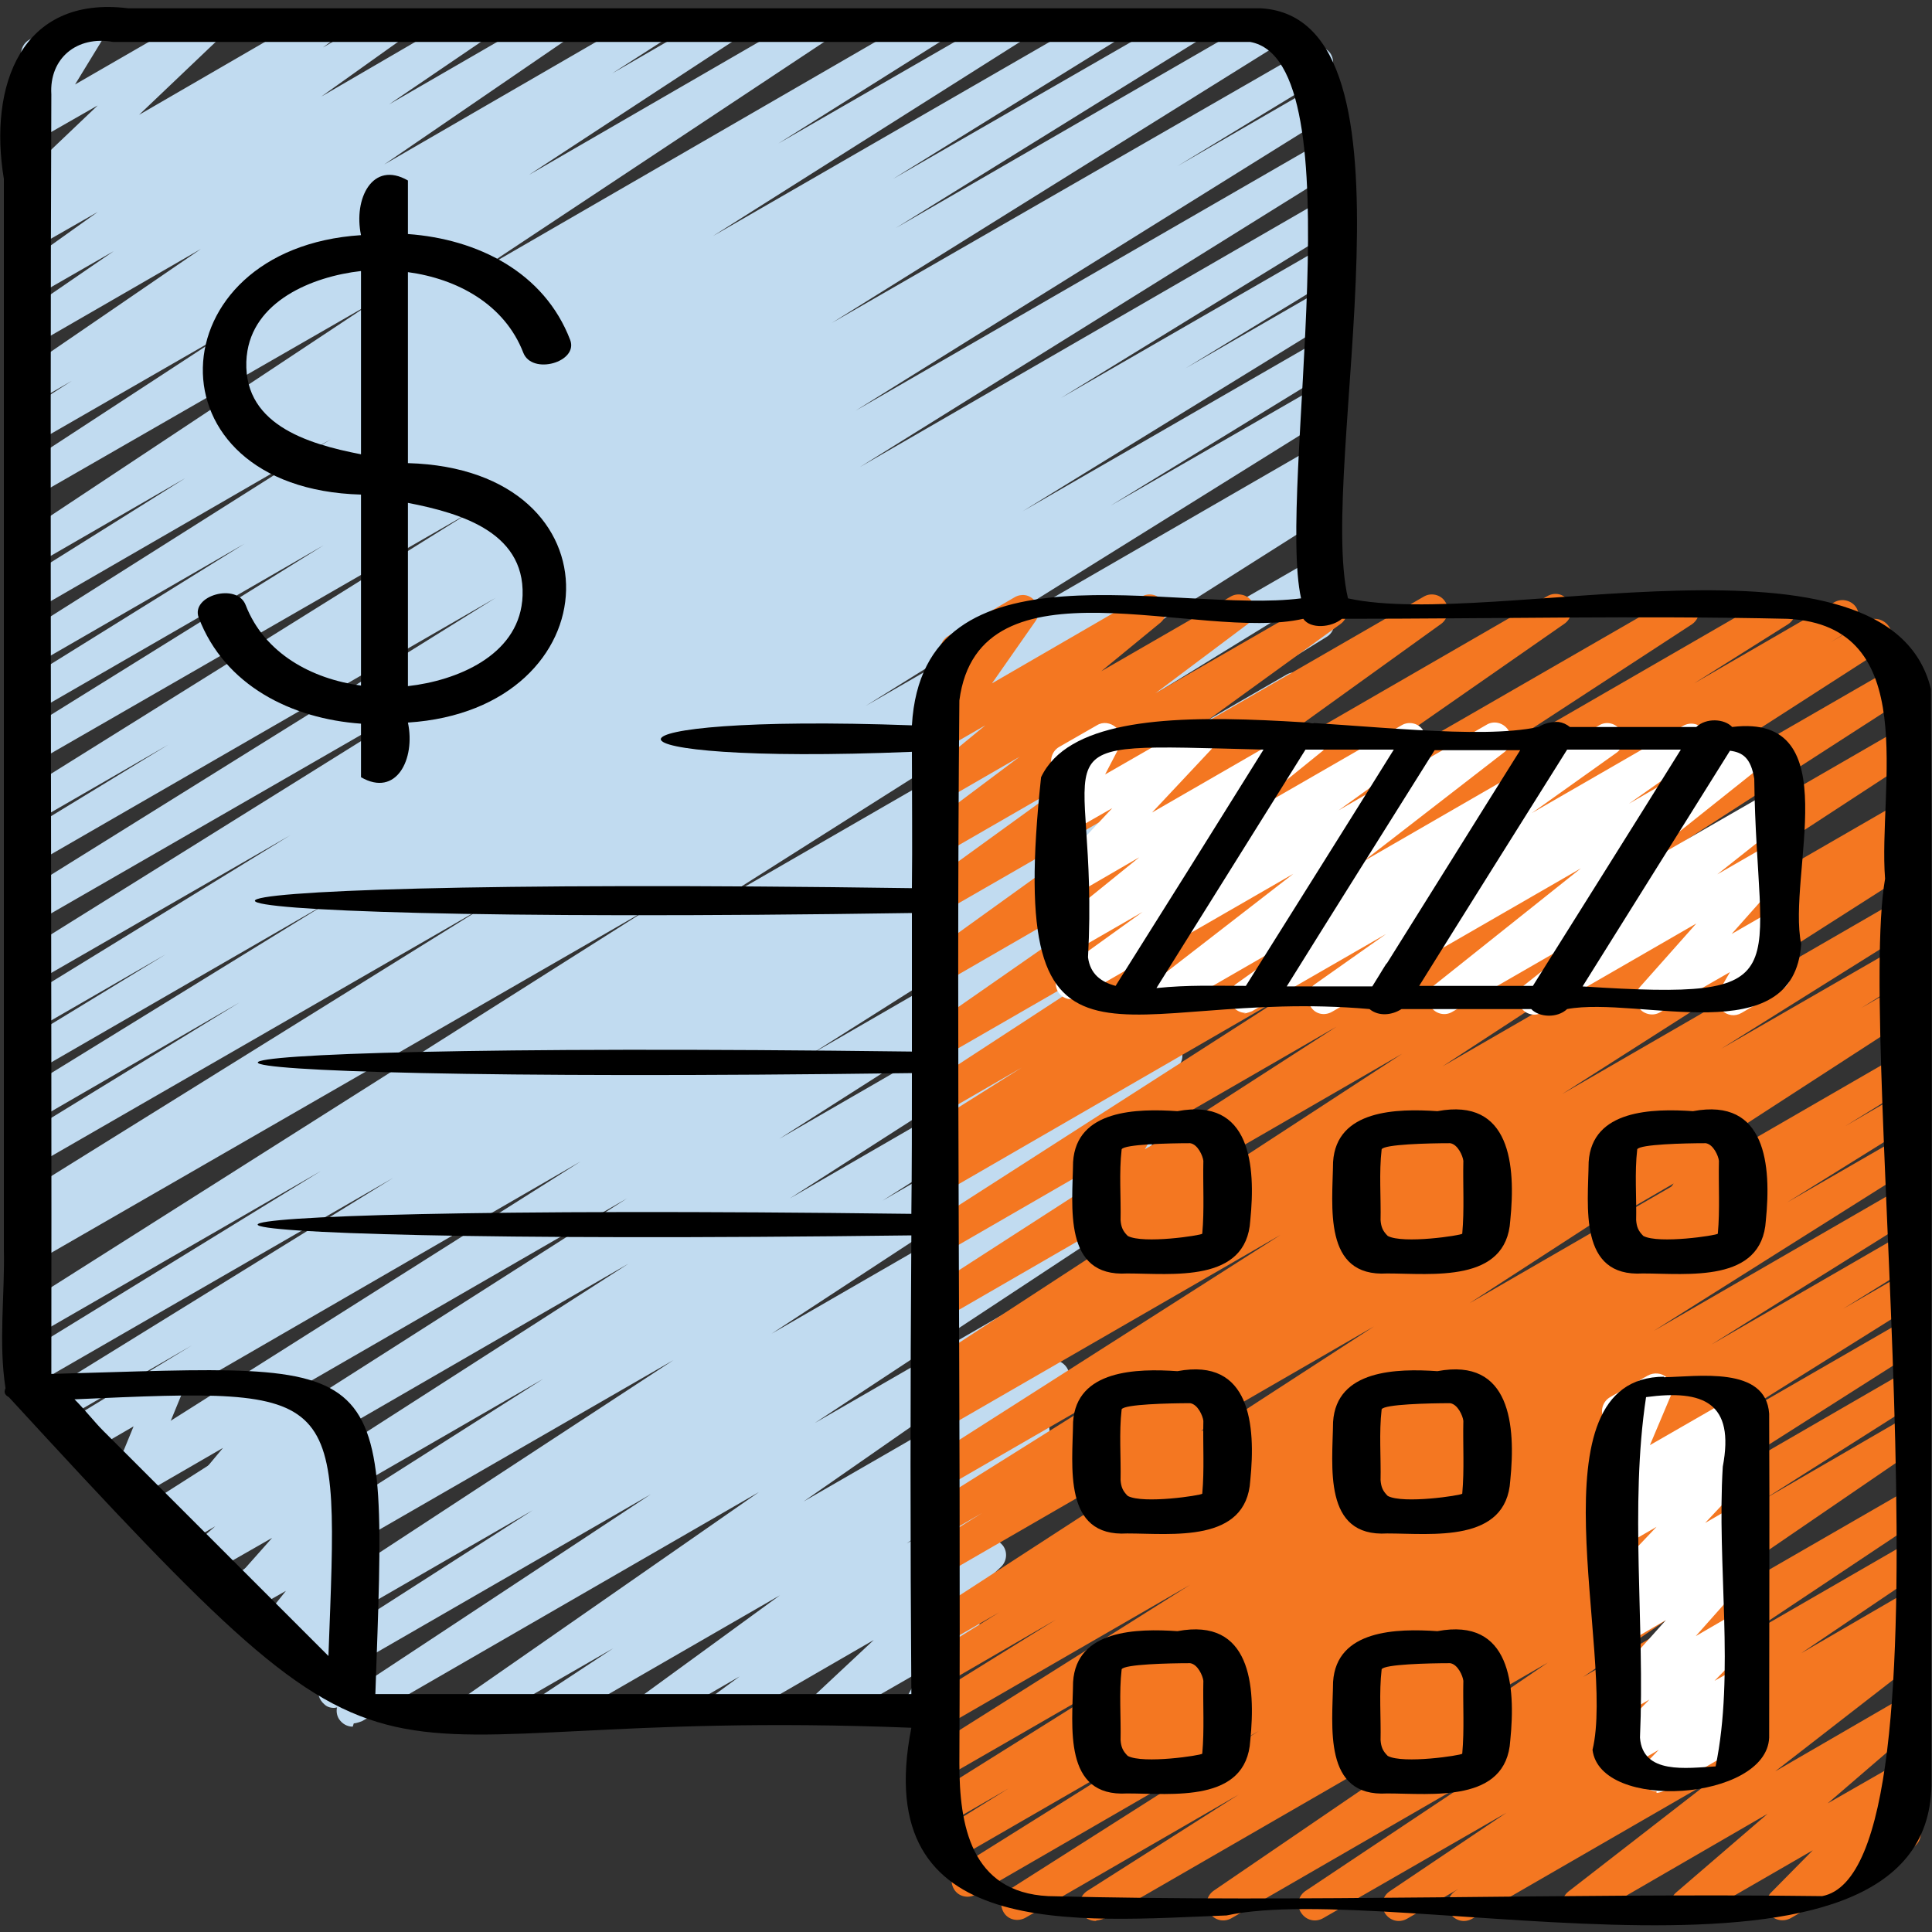 <?xml version="1.0" encoding="UTF-8"?>
<svg id="Layer_1" data-name="Layer 1" xmlns="http://www.w3.org/2000/svg" viewBox="0 0 35 35">
  <rect x="0" y="0" width="35" height="35" fill="#333333" stroke="none"/>
  <defs>
    <style>
      .cls-1 {
        fill: #f47721;
      }

      .cls-1, .cls-2, .cls-3, .cls-4 {
        stroke-width: 0px;
      }

      .cls-3 {
        fill: #fff;
      }

      .cls-4 {
        fill: #c1dbf0;
      }
    </style>
  </defs>
  <path class="cls-4" d="m6.39,31.28c-.1,0-.19-.05-.25-.14-.08-.13-.04-.31.09-.4l5.56-3.67-5.98,3.45c-.14.08-.31.04-.4-.1s-.04-.31.09-.4l4.15-2.66-4.44,2.56c-.14.08-.31.04-.4-.1-.08-.14-.04-.31.09-.4l7.3-4.78-7.79,4.49c-.14.08-.32.04-.4-.1-.08-.14-.04-.31.09-.4l5.74-3.65-6.08,3.51c-.14.08-.31.04-.4-.1-.08-.14-.04-.31.09-.4l7.94-5.1-8.39,4.85c-.14.08-.31.04-.4-.1-.08-.14-.04-.31.09-.4l8.67-5.53-9.13,5.27c-.14.08-.31.04-.4-.1-.08-.14-.04-.31.09-.4l8.6-5.44L1.53,26.24c-.14.08-.32.03-.4-.1-.08-.14-.04-.32.1-.4l2.25-1.37-2.42,1.4c-.14.08-.32.03-.4-.1-.08-.14-.04-.32.1-.4l6.36-3.93-6.45,3.72c-.14.08-.32.03-.4-.1-.08-.14-.04-.32.1-.4l5.45-3.35-5.15,2.97c-.14.08-.31.04-.4-.1-.08-.14-.04-.31.09-.4l11.41-7.23L.66,22.85c-.14.08-.32.03-.4-.1s-.04-.32.1-.4l.56-.34-.26.15c-.14.08-.32.03-.4-.1-.08-.14-.04-.32.1-.4l8.44-5.25L.66,21.1c-.14.08-.32.03-.4-.1s-.04-.32.1-.4l3.98-2.44-3.68,2.13c-.14.08-.32.03-.4-.1-.08-.14-.04-.32.1-.4l5.6-3.45-5.3,3.06c-.14.08-.32.03-.4-.1-.08-.14-.04-.32.1-.4l2.64-1.61-2.34,1.35c-.14.08-.32.03-.4-.1s-.04-.32.1-.4l4.9-3.01-4.6,2.65c-.14.08-.32.03-.4-.1-.08-.14-.04-.32.1-.4l8.53-5.32L.66,16.7c-.14.08-.32.03-.4-.1-.08-.14-.04-.32.1-.4l8.62-5.37L.66,15.63c-.14.08-.32.03-.4-.1-.08-.14-.04-.32.1-.4l2.69-1.64-2.39,1.38c-.14.08-.32.03-.4-.1-.08-.14-.04-.32.1-.4l8.17-5.1L.66,13.8c-.14.08-.32.03-.4-.1-.08-.14-.04-.32.1-.4l5.5-3.42L.66,12.88c-.14.08-.32.03-.4-.1-.08-.14-.04-.32.1-.4l4.07-2.53-3.76,2.17c-.14.08-.31.04-.4-.1-.08-.14-.04-.31.09-.4l5.63-3.56L.66,11.04c-.14.08-.32.04-.4-.1-.08-.14-.04-.31.1-.4l3-1.88-2.7,1.56c-.14.08-.31.04-.4-.1-.08-.14-.04-.31.09-.4l6.38-4.23L.66,8.98c-.14.08-.31.04-.4-.1-.08-.14-.04-.31.09-.4l3.75-2.45-3.44,1.98c-.14.08-.31.04-.4-.1-.08-.14-.04-.31.09-.4l.95-.61-.64.37c-.14.08-.31.04-.4-.1-.08-.13-.05-.31.08-.4l3.3-2.26-2.98,1.72c-.14.08-.31.04-.4-.1-.08-.13-.05-.31.08-.4l1.72-1.18-1.41.81c-.14.08-.31.04-.39-.1-.09-.13-.05-.31.08-.4l1.43-1.02-1.12.64c-.14.08-.31.04-.39-.1-.09-.13-.05-.31.08-.4l.26-.18c-.12.04-.25,0-.32-.11-.09-.12-.08-.29.03-.39l1.46-1.39-1.12.64c-.12.07-.26.05-.36-.05-.09-.1-.11-.24-.04-.36l.55-.9c-.14.07-.31.02-.38-.12-.08-.14-.03-.32.11-.4L1.51.22c.12-.07.26-.05.36.05.09.1.11.24.04.36l-.55.9L3.63.22c.13-.07.29-.04.38.08.09.12.08.29-.03.39l-1.46,1.39L5.73.22c.14-.08.31-.04.39.1.09.13.05.31-.08.4l-.19.14,1.09-.63c.14-.08.31-.04.39.1.09.13.05.31-.08.4l-1.43,1.02L8.45.22c.14-.08.31-.04.4.1.08.13.05.31-.08.4l-1.72,1.17L9.94.22c.14-.08.31-.04.4.1.08.13.05.31-.08.4l-3.3,2.26L11.73.22c.14-.08.31-.04.4.1.08.14.04.31-.09.4l-.95.61,1.92-1.11c.14-.08.31-.04.4.1.08.14.04.31-.09.4l-3.74,2.45L14.68.22c.14-.08.31-.04.4.1s.04.31-.09.4l-6.38,4.23L16.79.22c.14-.08.32-.04.4.1.08.14.04.31-.1.4l-2.99,1.88L18.23.22c.14-.08.32-.03.4.1.08.14.04.31-.09.4l-5.63,3.56L19.95.22c.14-.08.32-.04.4.1.08.14.04.32-.1.4l-4.07,2.52L21.43.22c.14-.08.32-.04.4.1.08.14.04.32-.1.4l-5.5,3.41L22.95.25c.14-.08.32-.03.4.1.08.14.04.32-.1.4l-8.18,5.1L23.71.88c.14-.08.32-.03.4.1.08.14.04.32-.1.4l-2.68,1.63,2.49-1.44c.14-.08.32-.03.4.1.08.14.04.32-.1.4l-8.62,5.37,8.32-4.8c.14-.08.32-.03.4.1.08.14.04.32-.1.4l-8.54,5.32,8.24-4.76c.14-.08.32-.04.4.1.08.14.04.32-.1.4l-4.9,3.01,4.6-2.65c.14-.08.32-.03.4.1.08.14.04.32-.1.4l-2.64,1.61,2.34-1.35c.14-.08.32-.04.4.1.08.14.04.32-.1.4l-5.59,3.44,5.29-3.05c.14-.08.32-.04.4.1.08.14.04.32-.1.4l-4,2.45,3.7-2.13c.14-.08.32-.04.4.1.08.14.04.32-.1.4l-8.44,5.26,8.14-4.7c.14-.08.32-.03.4.1.08.14.04.32-.1.4l-.56.34.26-.15c.14-.08.32-.04.4.1.08.14.04.31-.09.4l-11.41,7.23,11.11-6.41c.14-.08.32-.04.4.1.08.14.04.32-.1.4l-5.43,3.34,5.03-2.9c.14-.08.32-.04.4.1.08.14.04.32-.1.4l-6.37,3.94,5.65-3.26c.14-.08.32-.04.4.1.08.14.04.32-.1.4l-2.24,1.37,1.61-.93c.14-.08.32-.03.4.1s.04.31-.09.4l-8.6,5.44,7.79-4.5c.14-.08.31-.03.4.1.08.14.04.31-.09.4l-8.67,5.53,7.83-4.52c.14-.08.31-.03.4.1.08.14.04.31-.09.4l-7.95,5.1,7.11-4.11c.14-.08.32-.04.4.1.08.14.04.31-.09.4l-5.74,3.65,4.99-2.88c.14-.08.31-.04.4.1.08.14.04.31-.09.4l-7.31,4.79,6.45-3.72c.14-.08.31-.03.4.1.08.14.04.31-.09.4l-4.14,2.65,3.42-1.98c.14-.08.31-.04.4.1.08.13.04.31-.09.4l-5.57,3.67,4.75-2.74c.14-.08.31-.04.39.1.08.13.05.31-.08.4l-5.26,3.66,4.37-2.52c.14-.08.31-.04.4.1.08.13.05.31-.09.4l-1.25.83.59-.34c.13-.08.31-.04.39.09s.05.31-.07.4l-2.47,1.8,1.68-.97c.13-.08.31-.04.39.09.09.13.05.31-.07.4l-.56.41c.11-.03.23.02.3.11.09.12.07.29-.04.39l-1.08,1.01.27-.16c.11-.07.26-.05.35.04.09.09.11.24.05.35l-.49.88s.04.04.05.07c.08.14.03.32-.11.4l-.37.21c-.11.07-.26.05-.35-.04-.09-.09-.11-.24-.05-.35l.29-.53-1.6.92c-.13.08-.29.04-.38-.08-.09-.12-.07-.29.04-.39l1.08-1.01-2.56,1.48c-.13.08-.31.04-.39-.09-.09-.13-.05-.31.07-.4l.45-.33-1.42.82c-.13.08-.31.04-.39-.09-.09-.13-.05-.31.07-.4l2.47-1.8-3.97,2.29c-.14.08-.31.04-.4-.1s-.05-.31.09-.4l1.26-.83-2.31,1.33c-.14.08-.31.04-.39-.1-.08-.13-.05-.31.08-.4l5.26-3.66-7.19,4.15s-.1.04-.15.04h0Z"/>
  <path class="cls-4" d="m6.05,30.94c-.07,0-.13-.02-.18-.07-.09-.08-.13-.2-.09-.32l.07-.21-.12.07c-.11.07-.26.05-.35-.04s-.12-.24-.05-.35l.28-.51-.5.29c-.12.07-.28.04-.37-.06-.09-.11-.1-.26,0-.37l.44-.55-.67.38c-.12.07-.28.04-.37-.07s-.09-.27,0-.38l.79-.89-1.12.64c-.13.08-.3.04-.39-.08-.09-.12-.07-.29.04-.39l.44-.38-.6.35c-.12.07-.28.04-.37-.06-.09-.11-.09-.27,0-.38l1.11-1.33-1.59.92c-.11.06-.25.05-.34-.03-.09-.08-.13-.22-.08-.33l.39-.95-.81.47c-.13.08-.3.04-.39-.09l-.46-.68c-.13.04-.28,0-.35-.13-.08-.14-.03-.32.11-.4l.19-.11c.13-.08.3-.04.39.09l.45.67,1.32-.76c.11-.06.25-.05.34.03.09.08.13.22.08.33l-.39.95,2.26-1.3c.12-.07.28-.05.37.06.09.11.09.27,0,.38l-1.11,1.33,1.73-1c.13-.08.3-.04.39.08.09.12.07.29-.04.39l-.44.38.16-.09c.12-.07.28-.04.37.07.09.11.09.27,0,.38l-.79.89.43-.24c.12-.07.28-.04.37.06s.1.26,0,.37l-.44.55.06-.04c.11-.07.26-.05.35.04s.12.24.05.35l-.3.55c.08-.01.16.01.23.06.09.08.13.2.09.32l-.13.41s.08.06.11.11c.08.14.03.32-.11.4l-.31.18s-.1.04-.15.04h0Z"/>
  <path class="cls-1" d="m19.85,34.8c-.1,0-.2-.05-.25-.14-.08-.14-.04-.31.09-.4l2.75-1.75-3.86,2.23c-.14.08-.32.04-.4-.1-.08-.14-.04-.31.09-.4l4.53-2.88-5.12,2.96c-.14.08-.32.04-.4-.1-.08-.14-.04-.31.1-.4l3.56-2.23-3.69,2.13c-.14.08-.32.03-.4-.1-.08-.14-.04-.32.1-.4l1.32-.82-1.16.67c-.14.08-.32.04-.4-.1-.08-.14-.04-.32.1-.4l3.72-2.33-3.42,1.97c-.14.08-.31.04-.4-.1-.08-.14-.04-.31.09-.4l4.76-3-4.45,2.57c-.14.08-.32.03-.4-.1s-.04-.32.1-.4l2.32-1.44-2.02,1.17c-.14.08-.32.03-.4-.1-.08-.14-.04-.32.1-.4l1.29-.8-.99.57c-.14.08-.31.04-.4-.1-.08-.14-.04-.31.09-.4l8.09-5.25-7.79,4.5c-.14.08-.32.03-.4-.1-.08-.14-.04-.32.1-.4l.99-.62-.69.4c-.14.08-.32.03-.4-.1-.08-.14-.04-.32.1-.4l3.54-2.22-3.24,1.87c-.14.08-.31.04-.4-.1-.08-.14-.04-.31.09-.4l6.41-4.09-6.1,3.52c-.14.08-.32.03-.4-.1-.08-.14-.04-.32.1-.4l.29-.18c-.13.07-.3.02-.38-.11-.08-.14-.04-.31.09-.4l8.6-5.61-8.29,4.79c-.14.08-.31.04-.4-.1-.08-.14-.04-.31.09-.4l7.41-4.78-7.1,4.1c-.14.08-.31.04-.4-.1-.08-.14-.04-.31.09-.4l6.59-4.23-6.28,3.63c-.14.08-.32.03-.4-.1-.08-.14-.04-.32.1-.4l.38-.23-.08.04c-.14.08-.32.03-.4-.1-.08-.14-.04-.31.1-.4l1.7-1.07-1.4.81c-.14.08-.31.04-.4-.1-.08-.14-.04-.31.09-.4l4.43-2.89-4.13,2.38c-.14.08-.31.04-.39-.1s-.05-.31.08-.4l5.53-3.85-5.21,3.01c-.13.08-.31.04-.39-.09-.09-.13-.05-.31.07-.4l4.28-3.08-3.96,2.28c-.13.08-.31.04-.39-.09-.09-.13-.05-.31.07-.4l2.54-1.84-2.22,1.28c-.13.08-.31.04-.39-.09-.09-.13-.06-.3.07-.4l1.68-1.26-1.35.78c-.13.08-.3.04-.39-.09-.09-.13-.06-.3.06-.39l1.06-.87-.73.42c-.12.07-.27.05-.36-.06-.09-.1-.1-.25-.02-.37l.79-1.13-.06.03c-.14.08-.32.03-.4-.11-.08-.14-.03-.32.11-.4l1.2-.7c.12-.07.27-.05.36.06.09.1.1.25.02.37l-.79,1.13,2.71-1.57c.13-.08.3-.04.39.09.09.13.06.3-.06.39l-1.06.87,2.34-1.35c.13-.08.31-.04.39.09.09.13.06.3-.07.4l-1.68,1.26,3.04-1.75c.13-.08.31-.04.39.09.09.13.05.31-.07.4l-2.54,1.84,4.04-2.33c.13-.08.31-.04.39.09.09.13.05.31-.07.4l-4.28,3.08,6.2-3.58c.14-.08.31-.04.39.1s.05.31-.08.4l-5.53,3.85,7.53-4.34c.14-.08.31-.04.4.1.08.14.04.31-.09.4l-4.43,2.89,5.87-3.39c.14-.08.32-.03.4.1s.04.31-.1.4l-1.7,1.07,2.54-1.47c.14-.08.32-.03.4.1.08.14.04.32-.1.4l-.36.22.65-.38c.14-.08.31-.03.4.1s.04.31-.09.4l-6.59,4.24,6.8-3.92c.14-.08.31-.04.4.1.08.14.04.31-.09.4l-7.41,4.78,7.17-4.14c.14-.08.31-.04.4.1.08.14.04.31-.09.4l-8.59,5.61,8.28-4.78c.14-.08.32-.04.4.1.08.14.04.32-.1.4l-.29.18c.14-.07.3-.02.38.11.08.14.04.31-.09.4l-6.41,4.09,6.11-3.53c.14-.08.32-.03.4.1s.04.32-.1.4l-3.53,2.21,3.23-1.86c.14-.08.32-.04.4.1.08.14.04.32-.1.4l-.99.62.69-.4c.14-.08.31-.04.4.1.08.14.04.31-.09.4l-8.1,5.25,7.79-4.5c.14-.08.32-.03.4.1.08.14.04.32-.1.4l-1.28.79.98-.57c.14-.08.32-.03.4.1s.04.32-.1.4l-2.33,1.45,2.03-1.17c.14-.08.32-.04.4.1.08.14.04.31-.09.4l-4.76,3,4.45-2.57c.14-.08.32-.03.4.1s.04.32-.1.4l-3.71,2.32,3.41-1.97c.14-.08.32-.04.4.1.08.14.04.32-.1.4l-1.32.82,1.02-.59c.14-.08.32-.04.4.1.08.14.04.31-.1.4l-3.56,2.23,3.26-1.88c.14-.08.32-.03.4.1.08.14.04.31-.09.4l-4.53,2.88,4.22-2.44c.14-.08.32-.04.4.1.08.14.04.31-.09.4l-2.76,1.75,2.45-1.42c.14-.08.31-.04.4.1.08.13.05.31-.08.4l-6.05,4.14,5.74-3.31c.14-.08.31-.04.4.1.08.13.05.31-.09.4l-3.15,2.1,2.84-1.64c.14-.08.31-.04.4.1.08.13.05.31-.09.4l-2.1,1.42,1.79-1.04c.14-.08.31-.04.4.1.08.13.04.31-.09.4l-.23.15c.12-.03.24.02.31.12.09.13.06.3-.06.4l-2.59,2.01,2.26-1.31c.13-.08.3-.04.39.08.09.12.07.29-.05.39l-1.65,1.42,1.31-.75c.13-.07.29-.04.38.07.09.12.08.28-.02.39l-.76.77.34-.19c.14-.08.32-.03.4.11.08.14.03.32-.11.4l-2.21,1.28c-.13.07-.29.04-.38-.07-.09-.12-.08-.28.02-.39l.76-.77-2.13,1.23c-.13.08-.3.04-.39-.08-.09-.12-.07-.29.05-.39l1.65-1.42-3.28,1.9c-.13.08-.3.04-.39-.09-.09-.13-.06-.3.06-.4l2.59-2.01-4.33,2.5c-.14.08-.31.04-.4-.1-.08-.13-.04-.31.09-.4l.06-.04-.93.54c-.14.08-.31.04-.4-.1-.08-.13-.05-.31.09-.4l2.11-1.42-3.32,1.91c-.14.08-.31.04-.4-.1s-.05-.31.09-.4l3.15-2.1-4.5,2.6c-.14.08-.31.04-.4-.1s-.05-.31.08-.4l6.05-4.13-8.02,4.63s-.1.04-.15.04h0Z"/>
  <path class="cls-3" d="m22.57,18.35c-.1,0-.19-.05-.25-.13-.08-.13-.05-.31.08-.4l1.53-1.09-2.74,1.58c-.13.08-.3.04-.39-.09s-.06-.3.06-.4l2.57-1.99-3.87,2.23c-.14.08-.31.04-.39-.09s-.05-.31.07-.4l1.46-1.05-1.25.72c-.13.08-.3.04-.39-.09-.09-.13-.06-.3.06-.39l1.52-1.23-1.19.69c-.13.07-.29.04-.38-.07-.09-.11-.08-.28.02-.38l1.06-1.13-.7.4c-.11.06-.25.05-.35-.04-.09-.09-.12-.23-.06-.35l.29-.57c-.1,0-.2-.05-.25-.15-.08-.14-.03-.32.11-.4l.68-.39c.11-.07.25-.05.35.04.09.09.12.23.06.35l-.26.5,1.55-.89c.13-.07.29-.04.38.07.09.11.08.28-.02.38l-1.06,1.13,2.74-1.58c.13-.08.3-.04.39.09.09.13.06.3-.06.39l-1.52,1.23,2.97-1.71c.13-.08.31-.04.39.09.09.13.05.31-.07.4l-1.46,1.05,2.68-1.55c.13-.08.3-.04.39.09s.06.3-.06.4l-2.57,1.99,4.28-2.47c.13-.08.31-.04.39.1.08.13.05.31-.08.4l-1.53,1.09,2.74-1.58c.14-.08.31-.04.39.1.09.13.05.31-.08.4l-1.29.91,2.26-1.31c.13-.08.3-.04.39.09.09.13.06.3-.06.39l-2.66,2.12,2.59-1.49c.13-.08.3-.04.39.09.09.13.06.3-.06.4l-1.25.99.92-.53c.12-.07.28-.04.37.07.09.11.09.27,0,.38l-1.03,1.16.66-.38c.12-.07.26-.05.35.05.09.09.11.24.04.36l-.25.42c.09,0,.18.06.23.15.08.14.03.32-.11.4l-.74.43c-.12.07-.26.05-.36-.05-.09-.1-.11-.24-.04-.36l.19-.33-1.27.73c-.12.07-.28.04-.37-.07-.09-.11-.09-.27,0-.38l1.03-1.16-2.79,1.61c-.13.08-.3.04-.39-.09-.09-.13-.06-.3.06-.4l1.25-.99-2.55,1.47c-.13.08-.3.04-.39-.09-.09-.13-.06-.3.06-.39l2.66-2.12-4.51,2.6c-.14.08-.31.04-.39-.1-.09-.13-.05-.31.08-.4l1.29-.91-2.43,1.4s-.1.04-.15.04h0Z"/>
  <g>
    <path class="cls-1" d="m21.37,23.05c-.07,0-.15-.03-.2-.08-.09-.09-.12-.23-.06-.35l.38-.73-1.38.8c-.13.07-.29.04-.38-.07s-.08-.28.02-.39l.39-.39-.09.05c-.12.07-.26.05-.36-.05-.09-.1-.11-.24-.04-.36l.22-.36c-.08-.02-.15-.07-.19-.14-.08-.14-.03-.32.11-.4l.68-.39c.12-.07.26-.05.36.05.09.1.11.24.04.36l-.13.22,1-.58c.13-.07.29-.04.38.07.09.12.08.28-.02.39l-.39.39.37-.21c.11-.06.26-.05.35.04.09.09.12.23.06.35l-.38.73c.13-.05.29,0,.37.12.08.14.03.32-.11.4l-.84.48s-.1.04-.15.04Z"/>
    <path class="cls-1" d="m25.32,23.05c-.08,0-.16-.03-.21-.09-.09-.1-.11-.25-.03-.36l.73-1.09-1.06.61c-.11.06-.25.05-.35-.04-.09-.09-.12-.23-.06-.35l.3-.6c-.09,0-.21-.05-.26-.15-.08-.14-.03-.32.11-.4l.68-.39c.11-.07.25-.05.35.04.09.09.12.23.06.35l-.27.54,1.3-.75c.12-.07.27-.05.36.05.09.1.11.25.03.36l-.73,1.09.5-.29c.14-.08.32-.03.4.11.08.14.03.32-.11.4l-1.59.92s-.1.04-.15.04Z"/>
    <path class="cls-1" d="m21.5,27.75c-.07,0-.14-.03-.2-.08-.09-.09-.12-.23-.06-.34l.29-.58-1.34.77c-.13.07-.29.04-.38-.07-.09-.12-.08-.28.02-.39l.44-.45-.23.13c-.11.07-.26.05-.35-.04-.09-.09-.12-.23-.06-.35l.27-.51c-.1,0-.19-.06-.24-.15-.08-.14-.03-.32.11-.4l.68-.39c.11-.07.26-.05.35.04.09.09.12.23.06.35l-.23.43,1.21-.7c.13-.07.29-.04.38.07.09.12.08.28-.02.39l-.44.45.3-.17c.11-.06.25-.05.35.04.09.09.12.23.06.34l-.31.63c.11-.01.21.05.27.15.08.14.03.32-.11.4l-.68.39s-.1.04-.15.04h0Z"/>
    <path class="cls-1" d="m25.63,27.75c-.08,0-.17-.04-.22-.1-.09-.11-.09-.27,0-.38l.25-.3-.82.47c-.13.07-.29.04-.38-.08-.09-.12-.08-.28.03-.39l.29-.28-.03.02c-.11.07-.26.05-.35-.04-.09-.09-.12-.23-.05-.35l.26-.49c-.09,0-.18-.06-.23-.15-.08-.14-.03-.32.11-.4l.68-.39c.11-.07.26-.05.35.04.09.09.12.23.05.35l-.22.4,1.18-.68c.13-.08.29-.04.38.08.09.12.08.28-.03.39l-.29.28.17-.1c.12-.07.28-.04.37.06.09.11.09.27,0,.38l-.28.34c.12-.02.24.03.31.14.08.14.03.32-.11.4l-1.28.74s-.1.04-.15.04h0Z"/>
    <path class="cls-1" d="m21.49,32.45c-.08,0-.15-.03-.21-.09-.09-.1-.11-.25-.04-.36l.1-.15-.91.53c-.13.07-.29.04-.38-.08-.09-.12-.08-.28.03-.39l.23-.22-.26.15c-.11.06-.25.05-.34-.03-.09-.08-.13-.22-.08-.33l.39-.95c-.13.04-.27-.01-.34-.13-.08-.14-.03-.32.11-.4l.68-.39c.11-.06.24-.05.34.03.09.08.13.22.08.33l-.39.94,1.55-.89c.13-.08.29-.04.38.08.09.12.08.28-.03.39l-.26.25c.1-.03.21,0,.29.08.09.1.11.25.04.36l-.2.31c.07.02.13.07.17.14.08.14.03.32-.11.4l-.69.4s-.1.04-.15.04h0Z"/>
    <path class="cls-1" d="m25.93,32.45c-.08,0-.16-.03-.22-.1-.09-.11-.1-.26-.01-.37l.08-.11-.77.45c-.12.07-.28.05-.37-.06s-.1-.26,0-.37l.76-.97-.65.38c-.12.07-.26.05-.36-.05-.09-.1-.11-.24-.04-.36l.22-.36c-.08-.02-.15-.07-.19-.14-.08-.14-.03-.32.11-.4l.68-.39c.12-.07.26-.05.36.05.09.1.11.24.04.36l-.13.22,1-.58c.12-.07.28-.05.37.06.09.11.1.26,0,.37l-.76.97.72-.42c.12-.07.27-.05.37.06.09.11.1.26.01.37l-.19.24c.08.01.16.06.21.14.08.14.03.32-.11.4l-.98.56s-.1.04-.15.04h0Z"/>
    <path class="cls-1" d="m30.9,23.05c-.08,0-.16-.03-.21-.09-.09-.1-.11-.25-.03-.36l.04-.06-.8.46c-.12.07-.27.05-.36-.06-.09-.1-.1-.26-.02-.37l.8-1.13-.86.5c-.12.07-.26.05-.35-.05s-.11-.24-.05-.35l.24-.42c-.08-.01-.16-.06-.21-.14-.08-.14-.03-.32.11-.4l.68-.39c.11-.07.26-.05.35.05s.11.24.05.35l-.17.3,1.08-.62c.12-.07.27-.05.36.06.09.1.1.26.02.37l-.8,1.13.7-.41c.12-.07.27-.05.36.05.09.1.11.25.03.36l-.17.26c.06.02.11.07.15.13.08.14.03.32-.11.4l-.68.39s-.1.04-.15.04h0Z"/>
  </g>
  <path class="cls-3" d="m30.01,32.45c-.09,0-.17-.04-.23-.11-.09-.11-.08-.28.02-.38l.25-.26-.57.33c-.13.07-.29.04-.38-.07-.09-.12-.08-.28.02-.39l.76-.78-.44.25c-.12.07-.28.04-.37-.07-.09-.11-.09-.27,0-.38l1.11-1.24-.74.43c-.13.08-.3.04-.39-.08-.09-.12-.07-.29.05-.39l.2-.18c-.09,0-.18-.04-.24-.11-.09-.11-.08-.28.02-.38l.93-.98-.57.33c-.13.07-.29.04-.38-.08-.09-.12-.08-.28.03-.39l.52-.5-.17.1c-.11.06-.25.05-.34-.03-.09-.08-.13-.22-.08-.33l.38-.91c-.13.04-.27-.02-.34-.14-.08-.14-.03-.32.11-.4l.68-.39c.11-.06.25-.05.34.03.09.08.13.22.08.33l-.38.9,1.53-.88c.13-.07.29-.04.38.08.09.12.08.28-.03.39l-.52.5.21-.12c.13-.07.29-.04.38.07.09.11.08.28-.02.38l-.93.99.57-.33c.13-.08.3-.04.39.08.09.12.07.29-.05.39l-.2.17c.07,0,.17.04.23.11.09.11.09.27,0,.38l-1.11,1.25.74-.43c.13-.07.29-.04.38.07.09.12.08.28-.02.39l-.76.78.41-.23c.13-.07.29-.04.38.07s.08.28-.02.38l-.28.3c.12-.03.25.02.32.14.08.14.03.32-.11.4l-1.6.93s-.1.04-.15.04h0Z"/>
  <g id="Lines">
    <path class="cls-2" d="m.07,22.62c.02.83-.1,1.7.03,2.53-.04.08,0,.13.06.16,7.69,8.37,5.54,5.56,16.35,5.99-.77,3.9,3.02,3.5,5.71,3.4,3.06-.66,12.7,1.92,12.77-2.36-.02-6.62.03-13.25-.01-19.86-.77-3.14-7.92-1.06-10.56-1.64-.57-2.41,1.51-10.51-1.58-10.69-6.84,0-13.68,0-20.52,0C.38-.09-.21,1.56.07,3.24v19.38Zm1.8,3.3c-.16-.16-.33-.38-.52-.57,4.92-.22,4.78-.21,4.6,4.65-1.36-1.36-2.72-2.72-4.08-4.08h0Zm30.51-14.71c2.45.12,1.64,3.06,1.77,4.71-.54,3.1,1.41,17.95-1.14,18.43-4.67-.06-9.35.12-14.02,0-1.41-.07-1.61-1.3-1.61-2.4.03-6.42-.06-12.85,0-19.26.35-2.69,4.36-1.05,6.23-1.48.13.19.51.16.7,0,2.69,0,5.38-.06,8.06,0h0ZM.93,1.71c-.04-.65.46-1.07,1.12-.95,6.87,0,13.74,0,20.6,0,1.96.36.48,8.09.92,10.08-2.29.29-6.85-1.15-7.05,2.3-6.06-.22-6.07.73,0,.48,0,.83.01,1.65,0,2.47-15.91-.23-15.83.69,0,.45,0,.84,0,1.68,0,2.51-15.83-.2-15.77.6,0,.39,0,.85,0,1.7-.01,2.55-15.82-.2-15.76.59,0,.39-.02,2.77-.02,5.54,0,8.31H6.8c.22-6.3.35-5.97-5.87-5.8.01-7.72-.03-15.46,0-23.19h0Z"/>
    <path class="cls-2" d="m25.13,23.07c.81,0,2.16.18,2.23-.96.1-.99.01-2.23-1.32-1.98-.73-.05-1.83-.03-1.89.92-.01.8-.19,2.09.98,2.02Zm-.12-.95c.01-.43-.03-.87.02-1.3.05-.09.85-.11,1.24-.11-.06,0-.05,0,0,0,.14.02.23.23.24.32-.01.44.02.88-.02,1.32-.02.03-1.07.19-1.35.04-.09-.09-.12-.16-.13-.29h0Z"/>
    <path class="cls-2" d="m29.76,23.07c.81,0,2.16.18,2.23-.96.1-.99.01-2.23-1.32-1.98-.73-.05-1.83-.03-1.89.92-.01.8-.19,2.09.98,2.02Zm-.12-.95c.01-.43-.03-.87.02-1.3.05-.09.85-.11,1.24-.11-.06,0-.05,0,0,0,.14.02.23.23.24.32-.01.44.02.88-.02,1.32-.02.03-1.07.19-1.35.04-.09-.09-.12-.16-.13-.29h0Z"/>
    <path class="cls-2" d="m20.42,23.07c.81,0,2.16.18,2.23-.96.1-.99.01-2.23-1.32-1.98-.73-.05-1.83-.03-1.89.92-.01.8-.19,2.09.98,2.02Zm-.12-.95c.01-.43-.03-.87.02-1.3.05-.09.85-.11,1.24-.11-.06,0-.05,0,0,0,.14.02.23.23.24.32-.01.44.02.88-.02,1.32-.02.03-1.07.19-1.35.04-.09-.09-.12-.16-.13-.29h0Z"/>
    <path class="cls-2" d="m25.13,27.78c.81,0,2.16.18,2.23-.96.1-.99.01-2.23-1.32-1.98-.73-.05-1.83-.03-1.89.92-.01.8-.19,2.09.98,2.02Zm-.12-.95c.01-.43-.03-.87.02-1.3.05-.09.85-.11,1.24-.11-.06,0-.05,0,0,0,.14.02.23.23.24.32-.01.44.02.88-.02,1.32-.02.03-1.07.19-1.35.04-.09-.09-.12-.16-.13-.29h0Z"/>
    <path class="cls-2" d="m20.42,27.78c.81,0,2.16.18,2.23-.96.1-.99.01-2.23-1.32-1.98-.73-.05-1.83-.03-1.89.92-.01.8-.19,2.09.98,2.02Zm-.12-.95c.01-.43-.03-.87.02-1.3.05-.09.85-.11,1.24-.11-.06,0-.05,0,0,0,.14.02.23.23.24.32-.01.44.02.88-.02,1.32-.02.03-1.07.19-1.35.04-.09-.09-.12-.16-.13-.29h0Z"/>
    <path class="cls-2" d="m25.13,32.49c.81,0,2.16.18,2.23-.96.1-.99.01-2.23-1.32-1.98-.73-.05-1.83-.03-1.89.92-.01.8-.19,2.09.98,2.02Zm-.12-.95c.01-.43-.03-.87.02-1.3.05-.09.85-.11,1.24-.11-.06,0-.05,0,0,0,.14.02.23.23.24.32-.01.44.02.88-.02,1.32-.02.03-1.07.19-1.35.04-.09-.09-.12-.16-.13-.29h0Z"/>
    <path class="cls-2" d="m20.42,32.49c.81,0,2.16.18,2.23-.96.1-.99.01-2.23-1.32-1.98-.73-.05-1.83-.03-1.89.92-.01.8-.19,2.09.98,2.02Zm-.12-.95c.01-.43-.03-.87.02-1.3.05-.09.85-.11,1.24-.11-.06,0-.05,0,0,0,.14.02.23.23.24.32-.01.44.02.88-.02,1.32-.02.03-1.07.19-1.35.04-.09-.09-.12-.16-.13-.29h0Z"/>
    <path class="cls-2" d="m30.15,24.94c-2.47.01-.88,5.03-1.3,6.76.14,1.13,3.15.92,3.2-.22,0-1.96.01-3.92,0-5.87-.06-.87-1.3-.67-1.91-.66Zm-.44,6.53c.09-2.03-.19-4.18.11-6.16,1.04-.14,1.61.1,1.39,1.26-.11,1.77.22,3.74-.13,5.43-.53.03-1.32.15-1.37-.52h0Z"/>
    <path class="cls-2" d="m28.25,13.08c-.13-.01-.27.02-.38.09-2.18.46-8.06-1.09-9.01.91-.65,6.08,1.42,3.8,5.95,4.2.17.14.41.11.58,0h2.35c.14.15.47.17.65,0,1.31-.24,4.11.79,4.24-1.18-.26-1.26.87-4.19-1.25-3.93-.14-.15-.47-.17-.65,0h-2.29c-.06-.05-.13-.08-.2-.09Zm-3.13,4.37c-.09.14-.17.28-.26.42h-1.55c.89-1.43,1.79-2.86,2.68-4.28h1.55c-.81,1.29-1.61,2.58-2.42,3.87Zm-5.41-.1c.22-4.02-1.24-3.88,3.18-3.77-.89,1.43-1.78,2.85-2.68,4.28-.26-.07-.46-.21-.5-.52Zm1.24.55c.9-1.44,1.8-2.88,2.7-4.32h1.6c-.89,1.43-1.79,2.86-2.68,4.28-.56,0-1.04-.02-1.62.04Zm10.83-3.8c.04,3.6.92,4.03-3.11,3.77.89-1.42,1.78-2.85,2.67-4.27.23.03.38.13.44.51Zm-1.33-.52c-.89,1.43-1.79,2.86-2.68,4.28h-2.06c.89-1.43,1.79-2.86,2.68-4.28h2.06Z"/>
    <path class="cls-2" d="m4.45,10.96c-.16-.41-1-.17-.85.23.47,1.23,1.68,1.83,2.94,1.92v.97c.64.37.99-.33.85-.99,3.72-.24,3.92-4.59,0-4.7v-3.46c.89.12,1.75.58,2.09,1.46.16.41,1,.17.85-.23-.47-1.23-1.68-1.83-2.94-1.92v-.97c-.64-.37-.99.33-.85.99-3.72.24-3.92,4.59,0,4.7v3.46c-.89-.12-1.75-.58-2.09-1.46Zm5.01-.07c-.1.99-1.18,1.44-2.07,1.54v-3.32c.98.19,2.19.55,2.07,1.79Zm-4.99-4.44c.1-.99,1.18-1.44,2.07-1.54v3.32c-.98-.19-2.19-.55-2.07-1.79Z"/>
  </g>
</svg>